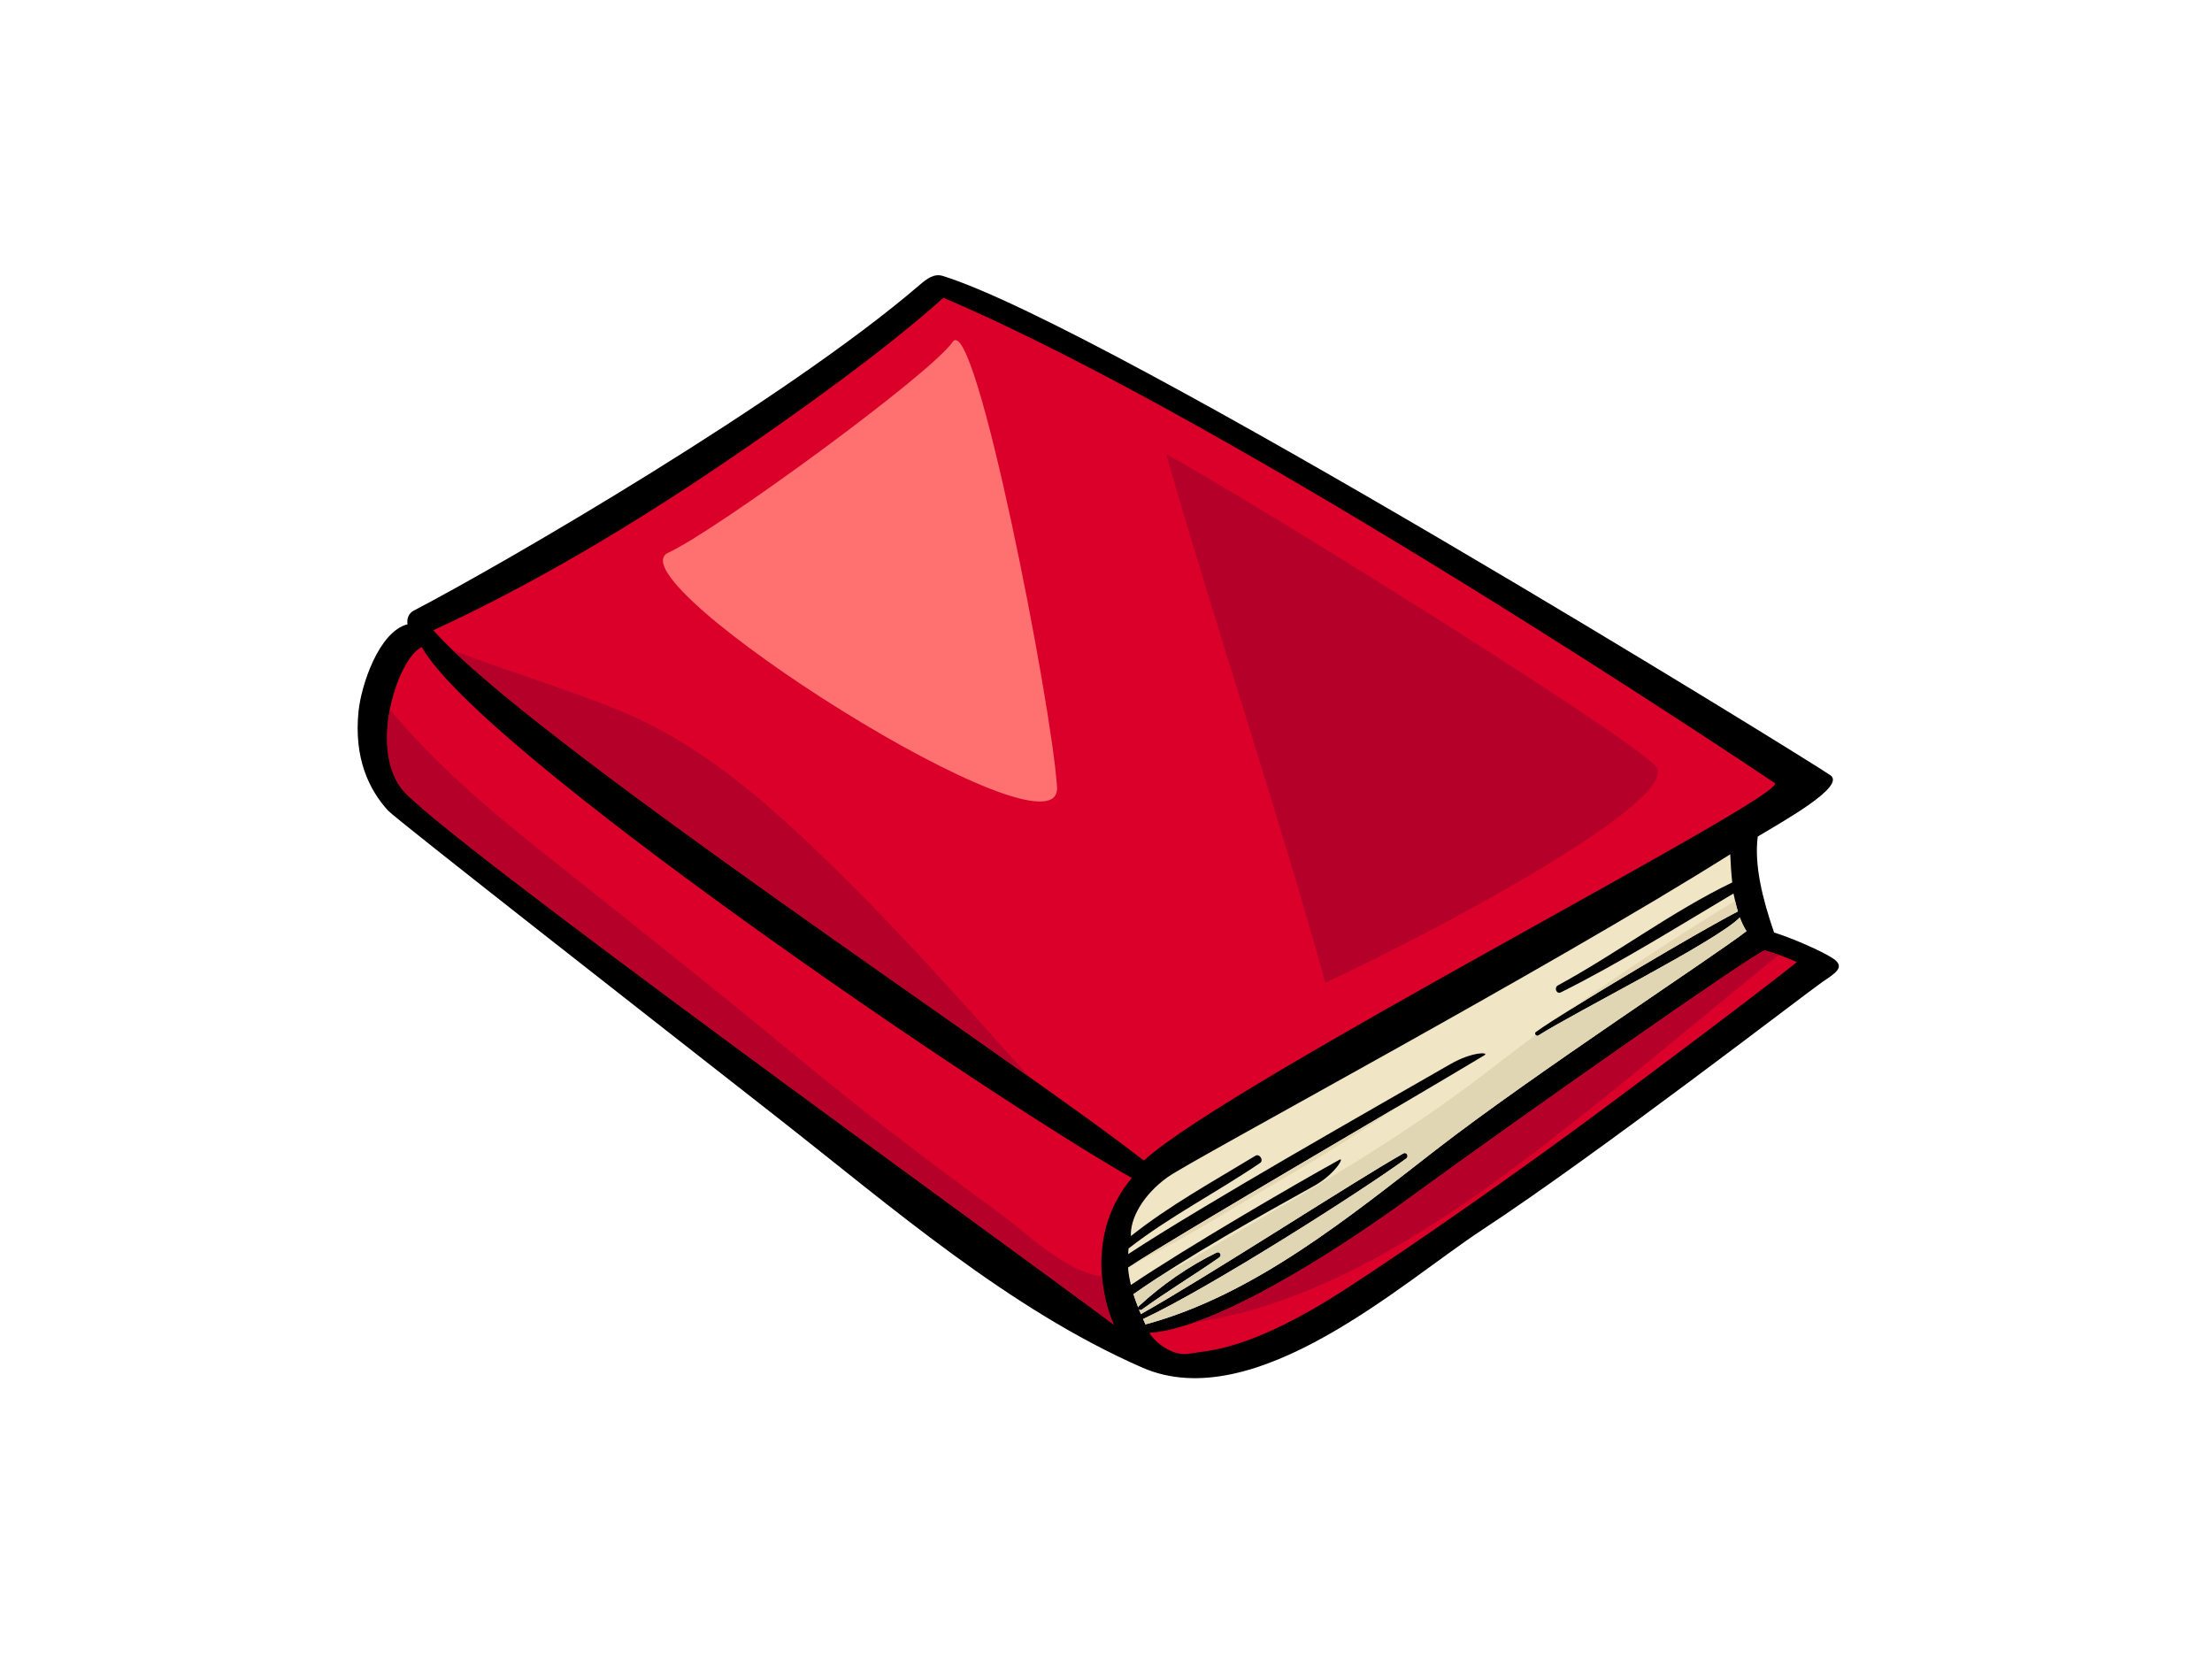 <?xml version="1.0" encoding="utf-8"?>
<!-- Generator: Adobe Illustrator 17.0.0, SVG Export Plug-In . SVG Version: 6.00 Build 0)  -->
<!DOCTYPE svg PUBLIC "-//W3C//DTD SVG 1.1//EN" "http://www.w3.org/Graphics/SVG/1.1/DTD/svg11.dtd">
<svg version="1.1" id="Layer_1" xmlns="http://www.w3.org/2000/svg" xmlns:xlink="http://www.w3.org/1999/xlink" x="0px" y="0px"
	 width="800px" height="600px" viewBox="0 0 800 600" enable-background="new 0 0 800 600" xml:space="preserve">
<g>
	<g>
		<path d="M641.631,337.27c-4.2-12.089-7.258-24.549-5.913-34.72c9.578-5.768,31.887-18.16,26.299-22.149
			c-7.036-5.019-261.114-161.979-321.042-180.605c-3.124-0.971-5.718,0.968-8.455,3.315
			c-48.266,41.505-150.209,100.675-182.909,117.743c-1.924,1.005-2.539,3.068-2.227,4.92c-10.406,2.684-16.752,22.109-17.714,31.433
			c-1.741,16.975,3.782,28.445,10.728,36.007c2.681,2.935,96.531,76.309,141.058,111.193
			c41.165,32.259,83.345,69.029,131.616,90.179c40.754,17.857,94.558-31.154,122.886-49.735
			c41.715-27.363,118.092-86.295,122.991-89.607c4.886-3.312,8.387-5.406,4.299-8.393
			C660.071,344.553,648.663,339.407,641.631,337.27z"/>
		<path fill="#DB0029" d="M259.594,168.904c27.614-18.595,61.589-43.061,81.597-61.214
			c107.488,45.791,294.687,171.516,300.656,175.506c5.984,4.005-197.457,108.283-228.166,136.54
			c-45.306-35.537-222.201-152.123-256.942-191.807C193.24,211.115,227.837,190.29,259.594,168.904z"/>
		<path fill="#DB0029" d="M145.133,285.108c-11.718-15.757-0.949-47.31,7.413-51.064c21.212,37.534,202.436,160.949,256.766,192.004
			c-16.79,19.913-10.354,44.913-6.485,53.013C361.844,448.438,156.838,300.873,145.133,285.108z"/>
		<path fill="#F0E6C5" d="M414.272,478.986c-0.3-0.64-0.563-1.293-0.854-1.948c23.81-11.108,78.851-46.095,95.167-58.057
			c1.082-0.792,0.121-2.496-1.079-1.816c-19.084,10.873-69.032,43.485-94.867,58.084c-0.235-0.56-0.507-1.116-0.736-1.689
			c0.278,0.241,0.69,0.346,1.076,0.071c9.117-6.627,18.769-12.41,28-18.855c1.058-0.751,0.173-2.319-0.993-1.747
			c-10.252,5.007-19.715,11.631-28.102,19.341c-0.161,0.151-0.207,0.325-0.235,0.479c-0.616-1.571-1.215-3.16-1.716-4.796
			c19.356-13.629,46.509-28.714,65.367-39.18c7.438-4.132,11.124-10.546,9.145-9.448c-17.068,9.439-55.017,31.566-75.452,45.309
			c-0.421-1.812-0.767-3.677-0.962-5.632c-0.028-0.244-0.015-0.476-0.028-0.714c20.733-13.375,97.088-57.676,128.87-76.748
			c1.899-1.135-4.354-1.364-12.271,3.182c-28.346,16.276-89.288,50.832-116.586,68.744c0.049-0.684,0.071-1.379,0.158-2.057
			c14.922-11.609,31.894-20.266,47.53-30.882c1.463-1.005-0.176-3.535-1.683-2.622c-15.286,9.302-31.015,17.909-45.012,29.033
			c-0.328-6.21,4.246-14.835,13.286-21.305c9.043-6.467,137.508-75.186,203.475-116.772c0.139,3.216,0.331,6.705,0.714,10.187
			c-21.886,10.564-41.725,25.662-63.042,37.234c-1.522,0.838-0.507,3.303,1.07,2.514c21.116-10.524,41.957-23.581,62.429-35.75
			c0.322,1.691,1.092,4.917,1.577,6.5c-12.278,6.201-61.193,35.122-73.031,43.571c-0.724,0.516,0.086,1.781,0.838,1.308
			c13.527-8.628,64.551-34.126,72.904-42.714c0.665,1.769,1.441,3.451,2.419,4.936c-10.1,7.997-76.807,51.593-111.991,78.845
			C488.017,440.094,453.591,468.397,414.272,478.986z"/>
		<path fill="#E4D6B3" d="M627.525,325.833c-20.457,12.411-40.497,25.507-60.15,39.634c19.109-11.968,51.473-30.941,61.143-35.818
			C628.234,328.719,627.856,327.247,627.525,325.833z"/>
		<path fill="#E0D6B3" d="M556.326,374.529c-0.359,0.223-0.721,0.043-0.931-0.26c-4.552,3.402-9.098,6.776-13.601,10.308
			c-26.525,20.822-54.627,38.125-83.787,54.914c-13.143,7.586-26.036,15.59-39.387,22.684c-3.012,1.967-5.947,3.937-8.687,5.879
			c0.501,1.636,1.101,3.225,1.716,4.796c0.028-0.155,0.074-0.328,0.235-0.479c8.387-7.71,17.85-14.334,28.102-19.341
			c1.166-0.572,2.051,0.996,0.993,1.747c-9.231,6.445-18.883,12.228-28,18.855c-0.387,0.275-0.798,0.17-1.076-0.071
			c0.229,0.572,0.501,1.129,0.736,1.689c25.835-14.6,75.783-47.211,94.867-58.084c1.2-0.68,2.162,1.024,1.079,1.816
			c-16.316,11.962-71.358,46.948-95.167,58.057c0.291,0.656,0.554,1.308,0.854,1.948c39.319-10.589,73.745-38.892,105.385-63.391
			c35.184-27.251,101.891-70.847,111.991-78.845c-0.977-1.485-1.754-3.167-2.419-4.936
			C620.877,340.402,569.852,365.901,556.326,374.529z"/>
		<path fill="#E4D6B3" d="M410.196,456.986c19.508-9.59,38.125-21.614,56.693-32.373c13.289-7.7,26.213-15.877,38.833-24.509
			C471.481,420.286,427.496,446.057,410.196,456.986z"/>
		<path fill="#DB0029" d="M577.098,403.027c-25.139,18.661-64.152,46.16-90.461,63.19c-34.958,22.625-49.604,22.093-56.442,23.343
			c-6.838,1.268-13.431-5.322-14.492-7.53c23.232-1.407,66.342-28.619,93.238-48.228c41.156-30.02,124.729-88.651,129.253-90.059
			c4.32,0.943,11.486,4.119,11.675,4.228C631.954,362.171,595.236,389.577,577.098,403.027z"/>
		<path fill="#B50029" d="M598.777,277.091c-10.239-11.458-147.698-96.961-177.027-112.841
			c17.226,60.228,40.918,130.763,57.55,191.163C522.041,335.615,609.023,288.562,598.777,277.091z"/>
		<path fill="#B50029" d="M299.158,311.348c-22.412-21.71-46.203-42.628-75.458-54.519c-19.718-8.013-40.135-14.012-59.949-21.679
			c36.77,35.394,143.646,108.419,208.54,154.371c-3.507-3.897-7.035-7.787-10.53-11.703
			C341.56,355.169,320.966,332.476,299.158,311.348z"/>
		<path fill="#B50029" d="M398.534,461.609c-13.156-1.447-27.88-16.291-37.999-23.599c-25.068-18.091-49.471-36.901-73.318-56.603
			c-30.248-24.994-60.979-49.274-91.676-73.705c-19.647-15.63-38.611-31.9-54.519-51.095c-1.923,9.946-1.469,20.995,4.11,28.501
			c11.705,15.766,216.711,163.33,257.694,193.953C401.209,475.658,399.155,469.31,398.534,461.609z"/>
		<path fill="#B50029" d="M570.427,404.755c24.617-19.418,48.498-39.798,72.957-59.393c-1.812-0.659-3.646-1.28-5.189-1.62
			c-4.524,1.407-88.098,60.039-129.253,90.059c-21.506,15.67-53.365,36.201-77.147,44.511
			C483.338,470.84,530.765,436.034,570.427,404.755z"/>
	</g>
	<path fill="#FF7070" d="M241.698,199.895c17.458-8.072,94.706-64.468,102.824-76.213c8.121-11.736,35.855,131.217,37.772,160.912
		C384.215,314.276,220.229,209.832,241.698,199.895z"/>
</g>
</svg>
